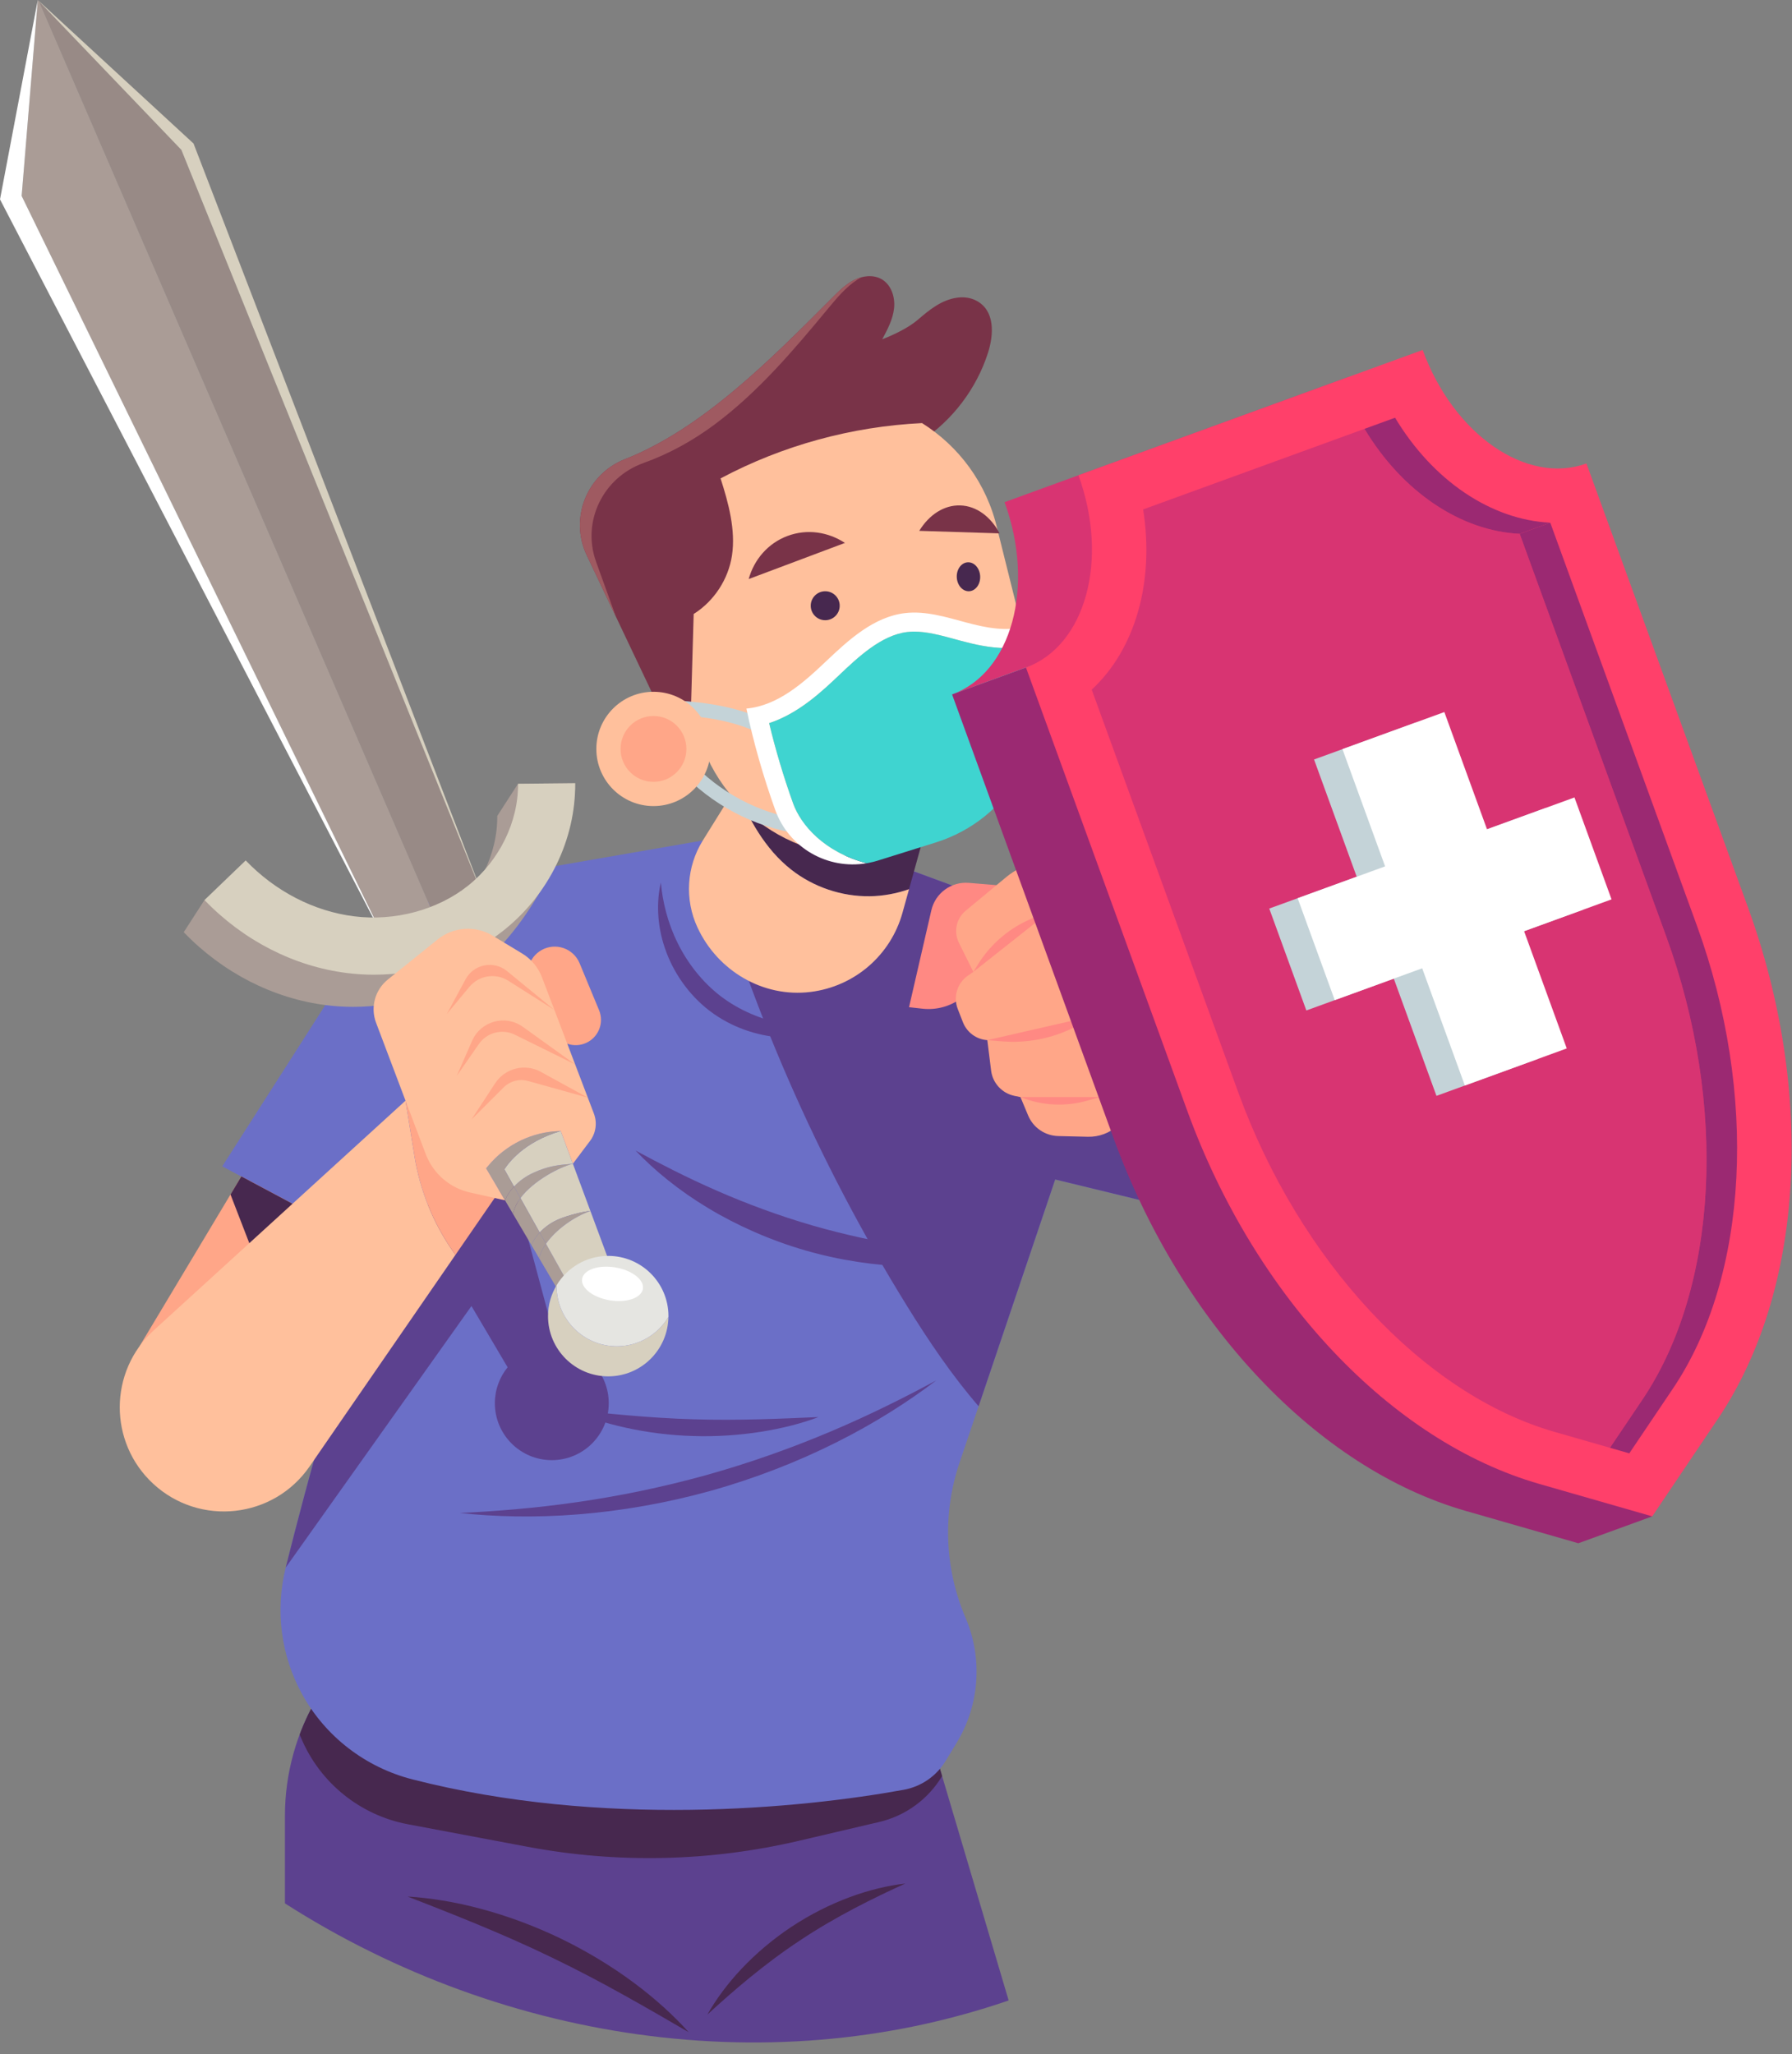 <?xml version="1.0" encoding="UTF-8" standalone="no"?><!DOCTYPE svg PUBLIC "-//W3C//DTD SVG 1.1//EN" "http://www.w3.org/Graphics/SVG/1.1/DTD/svg11.dtd"><svg width="100%" height="100%" viewBox="0 0 1568 1797" version="1.1" xmlns="http://www.w3.org/2000/svg" xmlns:xlink="http://www.w3.org/1999/xlink" xml:space="preserve" xmlns:serif="http://www.serif.com/" style="fill-rule:evenodd;clip-rule:evenodd;stroke-linejoin:round;stroke-miterlimit:2;"><rect x="0" y="0" width="1568" height="1797" fill="#808080" stroke="none"/><g><clipPath id="_clip1"><path d="M614.903,-90.722c-127.258,25.53 -236.033,131.442 -268.183,261.134c-14.638,59.046 -14.363,120.821 -22.471,181.196c-2.083,15.5 -4.858,31.12 -8.55,46.487l-86.758,-320.375l-228.942,-147.433l-36.437,230.875l191.85,405.871c-60.646,17.02 -127.863,22.325 -184.33,51.233c-129.07,66.087 -140.27,220.167 -113.233,348.887c31.167,148.342 54.458,289.959 131.25,422.609c44.192,76.337 99.854,145.704 165.238,203.666c172.912,153.284 413.47,224.163 637.462,180.888c189.854,-36.679 363.633,-156.463 468.934,-322.888l113.77,-61.441c196.929,-106.354 285.842,-341.213 208.713,-551.317l-53.613,-146.033c4.009,-15.513 7.471,-31.179 10.059,-47.109c17.746,-109.154 -14.396,-238.479 -110.079,-288.354c-40.446,-21.079 -86.08,-25.175 -132.105,-27.837l-24.708,-68.567l-137.396,36.646c-88.637,-50.017 -117.146,-165.529 -177.116,-249.692c-64.459,-90.458 -172.863,-144.55 -281.246,-144.554c-20.813,0 -41.613,1.996 -62.109,6.108Z" clip-rule="nonzero"/></clipPath><g clip-path="url(#_clip1)"><path d="M290.985,1463.09l-12.259,20.229c-19.237,31.742 -29.408,68.142 -29.408,105.255l-0,166.183l345.642,41.667l293.941,-25l-72.916,-245.834l-525,-62.5Z" style="fill:#5c418f;fill-rule:nonzero;"/><path d="M356.937,1595.95l104.692,19.696c78.662,14.795 159.546,13.008 237.475,-5.25l70.216,-16.45c23.221,-5.442 42.967,-20.071 55.03,-40.159l-8.367,-28.204l-525,-62.5l-12.258,20.233c-6.605,10.896 -12.113,22.355 -16.538,34.192l1.508,3.529c16.621,38.975 51.6,67.079 93.242,74.913" style="fill:#47284f;fill-rule:nonzero;"/><path d="M602.622,1777.88c-12.846,-14.342 -29.308,-29.446 -48.429,-43.596c-19.096,-14.167 -40.825,-27.362 -63.621,-38.383c-22.812,-10.992 -46.662,-19.796 -69.633,-25.929c-22.971,-6.167 -45.042,-9.659 -64.263,-10.792c35.892,14.042 81.746,31.758 125.929,53.225c44.3,21.237 86.696,46.117 120.017,65.475" style="fill:#47284f;fill-rule:nonzero;"/><path d="M792.183,1647.8c-14.658,1.654 -31.425,5.516 -48.583,11.883c-17.163,6.329 -34.692,15.154 -50.971,25.908c-16.259,10.779 -31.229,23.467 -43.767,36.788c-12.567,13.312 -22.671,27.233 -29.925,40.079c21.725,-20 50.129,-44.583 81.442,-65.154c31.179,-20.784 64.904,-37.321 91.804,-49.504" style="fill:#47284f;fill-rule:nonzero;"/><path d="M614.968,735.275l184.754,27.075l236.408,87.195l-15.625,205.905l-97.221,-23.613l-83.721,247.892c-14.958,44.291 -13.079,92.541 5.279,135.533c15.234,35.679 12.292,76.517 -7.895,109.642l-9.609,15.766c-8.046,13.209 -21.329,22.342 -36.55,25.109c-90.4,16.437 -263.991,33.371 -429.85,-9.079c-41.012,-10.496 -75.975,-37.255 -96.45,-74.305c-18.704,-33.845 -23.854,-73.512 -14.487,-111.033c18.637,-74.658 52.846,-202.242 85.783,-275.637l-141.321,-75.346l100.225,-156.85c33.263,-52.046 86.867,-87.713 147.721,-98.284l172.558,-29.97" style="fill:#6b6fc7;fill-rule:nonzero;"/><path d="M1020.5,1055.45l15.625,-205.904l-236.408,-87.196l-183.979,-26.959c39.621,143.138 99.604,280.638 177.766,406.934c18.875,30.496 39.292,60.783 62.763,87.929l67.012,-198.417l97.221,23.613Z" style="fill:#5c418f;fill-rule:nonzero;"/><path d="M444.169,1196.16c-6.971,8.571 -11.167,19.496 -11.167,31.408c0,27.521 22.308,49.825 49.829,49.825c27.517,0 49.825,-22.304 49.825,-49.825c0,-25.979 -19.887,-47.291 -45.266,-49.596l-37.63,-139.925l-159.554,33.375l45.575,24.3c-32.933,73.396 -67.141,200.98 -85.783,275.638l162.521,-228.771l31.65,53.571Z" style="fill:#5c418f;fill-rule:nonzero;"/><path d="M740.427,895.939c-16.617,2.996 -35.658,3.559 -54.95,-0.254c-19.25,-3.733 -38.637,-11.8 -54.821,-24.125c-16.146,-12.367 -29.029,-28.954 -37.696,-46.542c-8.754,-17.608 -13.22,-36.129 -14.7,-52.95c-3.887,16.4 -3.491,37.096 3.567,57.546c6.9,20.409 20.425,40.459 39.079,54.713c18.659,14.246 41.563,22.025 63.071,23.312c21.579,1.425 41.654,-3.637 56.45,-11.7" style="fill:#5c418f;fill-rule:nonzero;"/><path d="M876.401,1099.35c-23.812,-1.675 -50.741,-4.008 -78.979,-8.354c-28.229,-4.3 -57.746,-10.583 -86.696,-18.933c-28.925,-8.417 -57.233,-18.884 -83.391,-30.342c-26.188,-11.417 -50.192,-23.842 -71.213,-35.154c16.392,17.3 37.963,34.987 63.383,50.262c25.375,15.321 54.534,28.196 84.909,37.025c30.391,8.775 61.916,13.48 91.554,14.092c29.65,0.679 57.333,-2.742 80.433,-8.596" style="fill:#5c418f;fill-rule:nonzero;"/><path d="M819.167,1207.66c-26.771,14.454 -57.975,30.175 -92.188,44.617c-34.179,14.487 -71.333,27.691 -109.242,38.279c-37.929,10.521 -76.562,18.404 -113.312,23.658c-36.754,5.309 -71.592,7.967 -101.979,9.421c30.221,3.308 65.591,4.238 103.162,1.229c37.567,-2.941 77.284,-9.812 115.963,-20.541c38.658,-10.792 76.212,-25.43 109.9,-42.313c33.721,-16.837 63.529,-35.904 87.696,-54.35" style="fill:#5c418f;fill-rule:nonzero;"/><path d="M716.243,1239.7c-30.775,1.321 -70.025,3.233 -109.279,1.954c-39.254,-1.079 -78.317,-5.346 -108.959,-8.517c28.067,12.613 68.013,22.063 108.521,23.154c40.504,1.346 80.942,-5.687 109.717,-16.591" style="fill:#5c418f;fill-rule:nonzero;"/><path d="M335.782,1095.72l-124.608,-66.554l-89.071,148.579l213.68,-82.025Z" style="fill:#ffa688;fill-rule:nonzero;"/><path d="M211.173,1029.17l124.608,66.554l-99.704,38.271l-34.387,-89.004l9.483,-15.821Z" style="fill:#47284f;fill-rule:nonzero;"/><path d="M362.664,1011.45l-7.829,-48.554l-220.329,200.967c-39.463,35.996 -39.638,98.058 -0.379,134.275c40.737,37.583 105.316,30.387 136.783,-15.246l127.6,-185.058l-2.271,-3.259c-17.283,-24.841 -28.758,-53.25 -33.575,-83.125" style="fill:#ffc09c;fill-rule:nonzero;"/><path d="M361.476,956.836l-6.641,6.059l7.829,48.554c4.816,29.875 16.291,58.287 33.575,83.129l2.271,3.258l34.495,-50.029l-71.529,-90.971Z" style="fill:#ffa688;fill-rule:nonzero;"/><path d="M449.76,1038.05l5.641,10.087c11.425,-15.321 34.459,-27.237 45.863,-30.05c-13.667,1.125 -21.492,2.05 -34.013,7.638c-6.516,2.908 -12.629,7.108 -17.491,12.325" style="fill:#aa9c96;fill-rule:nonzero;"/><path d="M441.337,1022.98l8.42,15.067c4.867,-5.217 10.975,-9.417 17.496,-12.325c12.521,-5.588 20.346,-6.513 34.009,-7.638l-10.621,-28.612c-32.638,9.55 -46.179,28.562 -49.304,33.508" style="fill:#d7d0bf;fill-rule:nonzero;"/><path d="M455.399,1048.14l16.833,30.104c4.796,-5.154 10.817,-9.258 17.325,-11.888c7.4,-2.987 19.209,-6.225 27.038,-6.954l-15.333,-41.312c-11.405,2.812 -34.438,14.729 -45.863,30.05" style="fill:#d7d0bf;fill-rule:nonzero;"/><path d="M472.23,1078.24l5.509,9.854c8.875,-12.6 24.729,-23.7 38.854,-28.691c-7.829,0.725 -19.638,3.966 -27.038,6.95c-6.504,2.629 -12.529,6.737 -17.325,11.887" style="fill:#aa9c96;fill-rule:nonzero;"/><path d="M441.337,1022.98c3.125,-4.946 16.666,-23.958 49.304,-33.508c-24.679,0.441 -47.938,11.65 -63.659,30.683l-1.616,1.958l16.483,27.934c1.842,-4.438 4.596,-8.446 7.908,-12l-8.42,-15.067Z" style="fill:#aa9c96;fill-rule:nonzero;"/><path d="M449.76,1038.05c-3.313,3.554 -6.067,7.558 -7.909,12l7.125,12.075c0.796,-4.859 3.125,-9.563 6.425,-13.988l-5.641,-10.087Z" style="fill:#aa9c96;fill-rule:nonzero;"/><path d="M471.673,1100.59l21.112,35.788l8.392,-6.363l-23.437,-41.921c-2.863,4.063 -4.955,8.275 -6.067,12.496" style="fill:#aa9c96;fill-rule:nonzero;"/><path d="M516.595,1059.4c-14.129,4.991 -29.983,16.091 -38.858,28.695l23.437,41.917l32.484,-24.637l-17.063,-45.975Z" style="fill:#d7d0bf;fill-rule:nonzero;"/><path d="M472.23,1078.24c-3.012,3.238 -5.487,6.904 -7.329,10.875l6.771,11.475c1.113,-4.216 3.204,-8.433 6.067,-12.496l-5.509,-9.854Z" style="fill:#aa9c96;fill-rule:nonzero;"/><path d="M455.399,1048.14c-3.3,4.425 -5.625,9.129 -6.425,13.987l15.929,26.992c1.838,-3.971 4.313,-7.638 7.329,-10.875l-16.833,-30.104Z" style="fill:#aa9c96;fill-rule:nonzero;"/><path d="M539.703,1177.75c-29.1,-0 -52.692,-23.592 -52.692,-52.692c0,-0.237 0.034,-0.471 0.038,-0.708c-4.754,7.916 -7.538,17.15 -7.538,27.054c0,29.1 23.592,52.692 52.692,52.692c28.858,-0 52.271,-23.213 52.654,-51.984c-9.212,15.338 -25.958,25.638 -45.154,25.638" style="fill:#d7d0bf;fill-rule:nonzero;"/><path d="M539.703,1177.75c19.196,-0 35.942,-10.3 45.154,-25.638c0.004,-0.237 0.038,-0.471 0.038,-0.708c-0,-29.1 -23.592,-52.692 -52.692,-52.692c-19.196,0 -35.942,10.3 -45.154,25.638c-0.004,0.237 -0.038,0.471 -0.038,0.708c0,29.1 23.592,52.692 52.692,52.692" style="fill:#e5e5e1;fill-rule:nonzero;"/><path d="M562.544,1127.58c-1.316,7.946 -14.291,12.413 -28.975,9.984c-14.687,-2.434 -25.525,-10.85 -24.208,-18.796c1.317,-7.946 14.292,-12.417 28.975,-9.984c14.687,2.434 25.525,10.85 24.208,18.796" style="fill:#fff;fill-rule:nonzero;"/><path d="M34.098,1.089l350.15,810.212l42.871,-16.141l-268.421,-664.017l-124.6,-130.054Z" style="fill:#988a86;fill-rule:nonzero;"/><path d="M34.098,1.089l-1.042,-1.088l-14.116,171.417l320.6,656.717l44.708,-16.834l-350.15,-810.212Z" style="fill:#aa9c96;fill-rule:nonzero;"/><path d="M33.054,0l-33.054,174.425l339.542,653.708l-320.6,-656.712l14.112,-171.421Z" style="fill:#fff;fill-rule:nonzero;"/><path d="M158.699,131.143l268.421,664.016l-257.779,-669.608l-135.334,-124.675l0.092,0.212l124.6,130.055Z" style="fill:#d7d0bf;fill-rule:nonzero;"/><path d="M453.271,685.692l-18.159,28.125c0.33,33.329 -16.491,67.537 -43.9,89.279c-26.675,21.167 -63.9,31.125 -99.6,26.658c-11.845,-1.483 -23.516,-4.479 -34.804,-8.804l9.009,-13.592l-49.48,-41.666l-37.412,21.7l-18.158,28.125c33.987,35.362 78.245,58.037 124.625,63.85c7.887,0.987 15.783,1.475 23.637,1.475c41.425,-0 81.713,-13.546 113.258,-38.575c39.825,-31.592 81.467,-107.921 80.98,-157.071l-49.996,0.496Z" style="fill:#aa9c96;fill-rule:nonzero;"/><path d="M327.189,852.718c-7.854,0 -15.75,-0.487 -23.638,-1.475c-46.383,-5.816 -90.641,-28.491 -124.625,-63.85l36.05,-34.65c26.075,27.134 59.738,44.492 94.792,48.888c35.7,4.467 72.929,-5.496 99.604,-26.658c27.408,-21.742 44.229,-55.955 43.9,-89.28l49.996,-0.5c0.487,49.155 -22.996,97.359 -62.821,128.95c-31.546,25.03 -71.837,38.575 -113.258,38.575" style="fill:#d7d0bf;fill-rule:nonzero;"/><path d="M473.679,831.266c12.313,-7.062 28.029,-1.708 33.467,11.404l17.033,41.088c4.542,10.958 -0.362,23.55 -11.121,28.546c-10.912,5.066 -23.879,0.483 -29.183,-10.313l-19.608,-39.921c-5.475,-11.145 -1.355,-24.625 9.412,-30.804" style="fill:#ffa688;fill-rule:nonzero;"/><path d="M339.33,856.962l43.663,-35.146c13.767,-11.079 32.992,-12.371 48.117,-3.229l25.729,15.55c7.954,4.808 14.075,12.142 17.383,20.829l45.429,119.254c3.117,8.175 1.729,17.384 -3.654,24.284l-14.733,19.583l-10.621,-28.612c-24.683,0.441 -47.938,11.65 -63.658,30.683l-1.621,1.958l16.491,27.95l-29.75,-6.612c-18.125,-3.775 -33.066,-16.55 -39.616,-33.867l-43.438,-114.867c-5.096,-13.487 -0.95,-28.72 10.279,-37.758" style="fill:#ffc09c;fill-rule:nonzero;"/><path d="M514.341,960.275l-52.188,-14.563c-7.658,-2.137 -15.871,0.013 -21.504,5.625l-28.129,28.071l20.721,-31.688c8.683,-13.27 26.121,-17.629 40.025,-9.995l41.075,22.55Z" style="fill:#ffa688;fill-rule:nonzero;"/><path d="M503.273,931.226l-52.775,-26.017c-11.054,-5.454 -24.433,-1.996 -31.463,8.125l-19.366,27.875l13.45,-30.716c7.554,-17.25 29.096,-23.155 44.391,-12.163l45.763,32.896Z" style="fill:#ffa688;fill-rule:nonzero;"/><path d="M485.117,883.561l-40.379,-25.571c-11.083,-7.012 -25.65,-4.725 -34.038,5.359l-19.708,23.696l16.392,-30.338c7.162,-13.254 24.633,-16.692 36.283,-7.137l41.45,33.991Z" style="fill:#ffa688;fill-rule:nonzero;"/><path d="M692.37,760.828c19.404,15.242 44.112,23.592 68.783,23.246c11.654,-0.167 23.242,-2.334 34.25,-6.171l16.071,-57.875l-164.583,-36.033l-3,4.825c10.9,27.57 25.408,53.887 48.479,72.008" style="fill:#47284f;fill-rule:nonzero;"/><path d="M761.155,784.072c-24.671,0.346 -49.38,-8.004 -68.784,-23.246c-23.071,-18.121 -37.579,-44.433 -48.483,-72.008l-28.921,46.458c-14.312,22.984 -16.058,51.638 -4.65,76.192l0.004,-0c17.609,37.9 57.392,61.471 98.867,56.333c39.033,-4.833 70.279,-32.541 80.467,-69.216l5.745,-20.68c-11.004,3.834 -22.591,6 -34.245,6.167" style="fill:#ffc09c;fill-rule:nonzero;"/><path d="M588.212,643.295l-74.796,-157.509c-15.4,-32.421 0.025,-70.946 33.429,-84.083c68.225,-26.833 129.013,-88.825 180.438,-140.279c6.029,-6.029 12.062,-12.292 19.62,-16.229c7.559,-3.938 17.096,-5.192 24.492,-0.955c8.471,4.85 11.967,15.709 10.925,25.413c-1.042,9.704 -5.746,18.579 -10.367,27.179c9.846,-3.792 22.884,-10.025 30.9,-16.883c10.238,-8.763 20.909,-17.684 34.88,-19.554c5.7,-0.763 11.633,0.008 16.708,2.72c16.304,8.717 15.196,29.45 10.042,45.555c-10.05,31.387 -31.109,59.125 -58.638,77.241l-157.217,41.759l12.5,80.208l-39.333,40.625l-1.437,94.792l-32.146,-0Z" style="fill:#793348;fill-rule:nonzero;"/><path d="M898.628,567.149l-26.041,-104.583c-9.213,-39.879 -33.679,-72.258 -65.813,-92.421c-61.358,2.967 -122.054,19.513 -176.279,48.392c6.917,21.487 13.358,45.129 9.979,67.45c-3.142,20.791 -15.704,39.966 -33.508,51.154l-2.288,79.417l4.359,17.508c18.479,79.967 98.283,129.817 178.254,111.337c79.971,-18.479 129.816,-98.287 111.337,-178.254" style="fill:#ffc09c;fill-rule:nonzero;"/><path d="M706.789,730.471c-40.225,-4.338 -78.146,-22.467 -106.784,-51.042l8.83,-8.85c26.629,26.575 61.891,43.429 99.295,47.467l-1.341,12.425Z" style="fill:#c4d3d8;fill-rule:nonzero;"/><path d="M662.314,640.43c-27.854,-12.683 -57.429,-14.754 -93.204,-16.142l0.483,-12.491c29.225,1.133 65.596,2.546 97.9,17.258l-5.179,11.375Z" style="fill:#c4d3d8;fill-rule:nonzero;"/><path d="M693.967,702.826c-8.275,-23.041 -15.542,-47.421 -20.958,-70.196c25.933,-8.483 46.612,-28.104 61.204,-41.95c16.479,-15.641 36.992,-35.108 59.667,-37.766c1.945,-0.229 4,-0.346 6.1,-0.346c11.362,-0 23.337,3.267 36.016,6.725l5.013,1.358c11.575,3.109 25.275,6.279 39.141,6.279c1.992,0 3.955,-0.062 5.892,-0.195c5.413,-0.371 10.983,-1.825 16.192,-3.967l-3.388,-15.25c-17.254,5.546 -36.012,1.733 -53.516,-2.963c-17.509,-4.695 -35.388,-10.304 -53.388,-8.195c-27.342,3.204 -49.237,23.283 -69.204,42.233c-19.963,18.946 -42.217,38.787 -69.629,41.292c5.875,28.629 15.021,60.325 25.204,88.666c11.971,33.309 46.017,52.471 79.992,46.638c-37.184,-9.696 -57.6,-33.596 -64.338,-52.363" style="fill:#fff;fill-rule:nonzero;"/><path d="M902.235,562.769c-5.208,2.141 -10.779,3.596 -16.195,3.966c-1.938,0.13 -3.9,0.196 -5.892,0.196c-13.863,0 -27.567,-3.175 -39.138,-6.279l-5.012,-1.358c-12.679,-3.459 -24.654,-6.725 -36.021,-6.725c-2.096,-0 -4.15,0.116 -6.1,0.346c-22.675,2.654 -43.183,22.12 -59.667,37.766c-14.591,13.846 -35.266,33.467 -61.2,41.95c5.417,22.771 12.68,47.15 20.959,70.196c6.737,18.767 27.15,42.667 64.337,52.363c3.142,-0.542 6.288,-1.217 9.409,-2.192l51.087,-15.983c64.575,-20.209 102.925,-86.496 88.254,-152.55l-4.821,-21.696Z" style="fill:#3fd4d0;fill-rule:nonzero;"/><path d="M688.987,468.911c-17.192,6.454 -29.196,20.771 -33.888,37.671l84.196,-31.604c-14.654,-9.638 -33.117,-12.521 -50.308,-6.067" style="fill:#793348;fill-rule:nonzero;"/><path d="M840.228,442.165c14.358,0.45 26.787,10.034 34.421,24.45l-70.304,-2.208c8.52,-13.908 21.529,-22.692 35.883,-22.242" style="fill:#793348;fill-rule:nonzero;"/><path d="M734.741,529.926c-0,7 -5.675,12.675 -12.675,12.675c-7,-0 -12.671,-5.675 -12.671,-12.675c0,-7 5.671,-12.675 12.671,-12.675c7,-0 12.675,5.675 12.675,12.675" style="fill:#47284f;fill-rule:nonzero;"/><path d="M857.645,504.11c0.325,6.992 -3.992,12.871 -9.646,13.133c-5.65,0.263 -10.491,-5.191 -10.817,-12.183c-0.325,-6.996 3.992,-12.875 9.646,-13.137c5.65,-0.259 10.492,5.195 10.817,12.187" style="fill:#47284f;fill-rule:nonzero;"/><path d="M621.795,655.194c0,27.613 -22.387,50 -50,50c-27.617,0 -50,-22.387 -50,-50c0,-27.612 22.383,-50 50,-50c27.613,0 50,22.388 50,50" style="fill:#ffc09c;fill-rule:nonzero;"/><path d="M600.595,655.194c0,15.904 -12.895,28.8 -28.8,28.8c-15.908,0 -28.804,-12.896 -28.804,-28.8c0,-15.908 12.896,-28.804 28.804,-28.804c15.905,0 28.8,12.896 28.8,28.804" style="fill:#ffa688;fill-rule:nonzero;"/><path d="M521.587,491.492c-12.733,-35.3 6.059,-73.729 41.384,-86.387c22.237,-7.971 43.283,-19.55 62.441,-33.834c37.938,-28.279 68.871,-64.746 99.05,-101.191c7.8,-9.417 15.746,-19.013 26.03,-25.63c1.025,-0.658 2.1,-1.258 3.183,-1.85c-2.35,0.621 -4.642,1.488 -6.771,2.596c-7.558,3.938 -13.596,10.196 -19.621,16.225c-51.425,51.454 -112.212,113.446 -180.437,140.284c-33.404,13.137 -48.829,51.658 -33.429,84.083l25.429,53.55l-17.259,-47.846Z" style="fill:#9f5a61;fill-rule:nonzero;"/><path d="M886.879,775.586l-39.171,-3.212c-15.358,-1.259 -29.313,8.946 -32.771,23.962l-19.537,84.804l11.741,1.305c25.1,2.787 48.084,-14.3 52.65,-39.142l4.117,-22.417l22.971,-45.3Z" style="fill:#ff8983;fill-rule:nonzero;"/><path d="M851.692,850.24l-12.667,-25.512c-4.75,-9.567 -2.295,-21.15 5.93,-27.967l35.758,-29.658c13.583,-11.267 31.596,-15.658 48.842,-11.904l76.887,16.741l46.354,145.313l-74.85,67.592c-7.121,6.429 -16.433,9.883 -26.025,9.65l-25.987,-0.625c-11.538,-0.284 -21.834,-7.313 -26.292,-17.959l-6.75,-16.121l-5.333,-1.112c-10.8,-2.254 -18.975,-11.125 -20.334,-22.071l-3.316,-26.646c-9.538,-0.633 -17.85,-6.725 -21.329,-15.625l-4.534,-11.604c-4.175,-10.675 -0.441,-22.817 9,-29.3l4.646,-3.192Z" style="fill:#ffa688;fill-rule:nonzero;"/><path d="M851.692,850.24l70.375,-55.641l-22.883,10.612c-18.025,8.363 -33.2,21.842 -43.629,38.763l-3.863,6.266Z" style="fill:#ff8983;fill-rule:nonzero;"/><path d="M863.907,909.961l98.613,-22.571l-22.333,11.259c-19.625,9.896 -41.605,14.175 -63.509,12.366l-12.771,-1.054Z" style="fill:#ff8983;fill-rule:nonzero;"/><path d="M892.893,959.79l69.625,0l-11.588,3.23c-18.737,5.229 -38.666,4.262 -56.816,-2.759l-1.221,-0.471Z" style="fill:#ff8983;fill-rule:nonzero;"/><path d="M974.228,995.341c59.379,163.146 178.292,289.129 308.084,326.409l98.737,28.362l64.646,-23.529l-17.113,-47.013l9.875,-14.654c75.463,-111.987 85.575,-284.929 26.192,-448.075l-141.162,-387.837l-490.421,178.496l141.162,387.841Z" style="fill:#9b2972;fill-rule:nonzero;"/><path d="M1180.19,329.692l-85.95,31.283l-64.646,23.529l-150.596,54.813c26.887,73.866 6.321,149.162 -45.933,168.183l490.42,-178.5c-52.254,19.021 -116.412,-25.442 -143.295,-99.308" style="fill:#d83472;fill-rule:nonzero;"/><path d="M1244.84,306.163l-301.192,109.625c26.888,73.866 6.321,149.162 -45.933,168.183l141.162,387.837c59.38,163.15 178.288,289.134 308.084,326.413l98.737,28.362l57.404,-85.196c75.467,-111.983 85.575,-284.929 26.196,-448.075l-141.162,-387.841c-52.255,19.021 -116.413,-25.442 -143.296,-99.309" style="fill:#ff406a;fill-rule:nonzero;"/><path d="M1457.96,819.275l-128.212,-352.258c-51.654,-2.488 -102.721,-36.73 -135.804,-91.842l-193.704,70.5c10.079,63.487 -7.03,122.542 -44.996,157.65l128.208,352.262c53.729,147.613 162.296,264.2 276.6,297.03l48.663,13.979l28.287,-41.988c66.458,-98.62 74.688,-257.716 20.958,-405.333" style="fill:#d83472;fill-rule:nonzero;"/><path d="M1220.69,365.438l-26.75,9.737c33.087,55.113 84.15,89.355 135.804,91.842l26.75,-9.737c-51.654,-2.488 -102.721,-36.725 -135.804,-91.842" style="fill:#9b2972;fill-rule:nonzero;"/><path d="M1457.96,819.275c53.73,147.617 45.5,306.713 -20.958,405.333l-28.287,41.988l16.912,4.858l38.125,-56.583c66.458,-98.621 74.684,-257.717 20.958,-405.329l-128.216,-352.259l-26.746,9.734l128.212,352.258Z" style="fill:#9b2972;fill-rule:nonzero;"/><path d="M1352.8,706.683l-76.517,27.85l-37.325,-102.55l-89.171,32.45l37.33,102.554l-76.517,27.85l32.45,89.167l76.521,-27.85l37.325,102.554l89.167,-32.454l-37.325,-102.554l76.516,-27.854l-32.454,-89.163Z" style="fill:#c4d3d8;fill-rule:nonzero;"/><path d="M1377.65,697.638l-76.521,27.854l-37.325,-102.554l-89.166,32.45l37.325,102.554l-76.517,27.85l32.454,89.167l76.517,-27.85l37.325,102.554l89.167,-32.454l-37.325,-102.554l76.516,-27.85l-32.45,-89.167Z" style="fill:#fff;fill-rule:nonzero;"/></g></g></svg>
